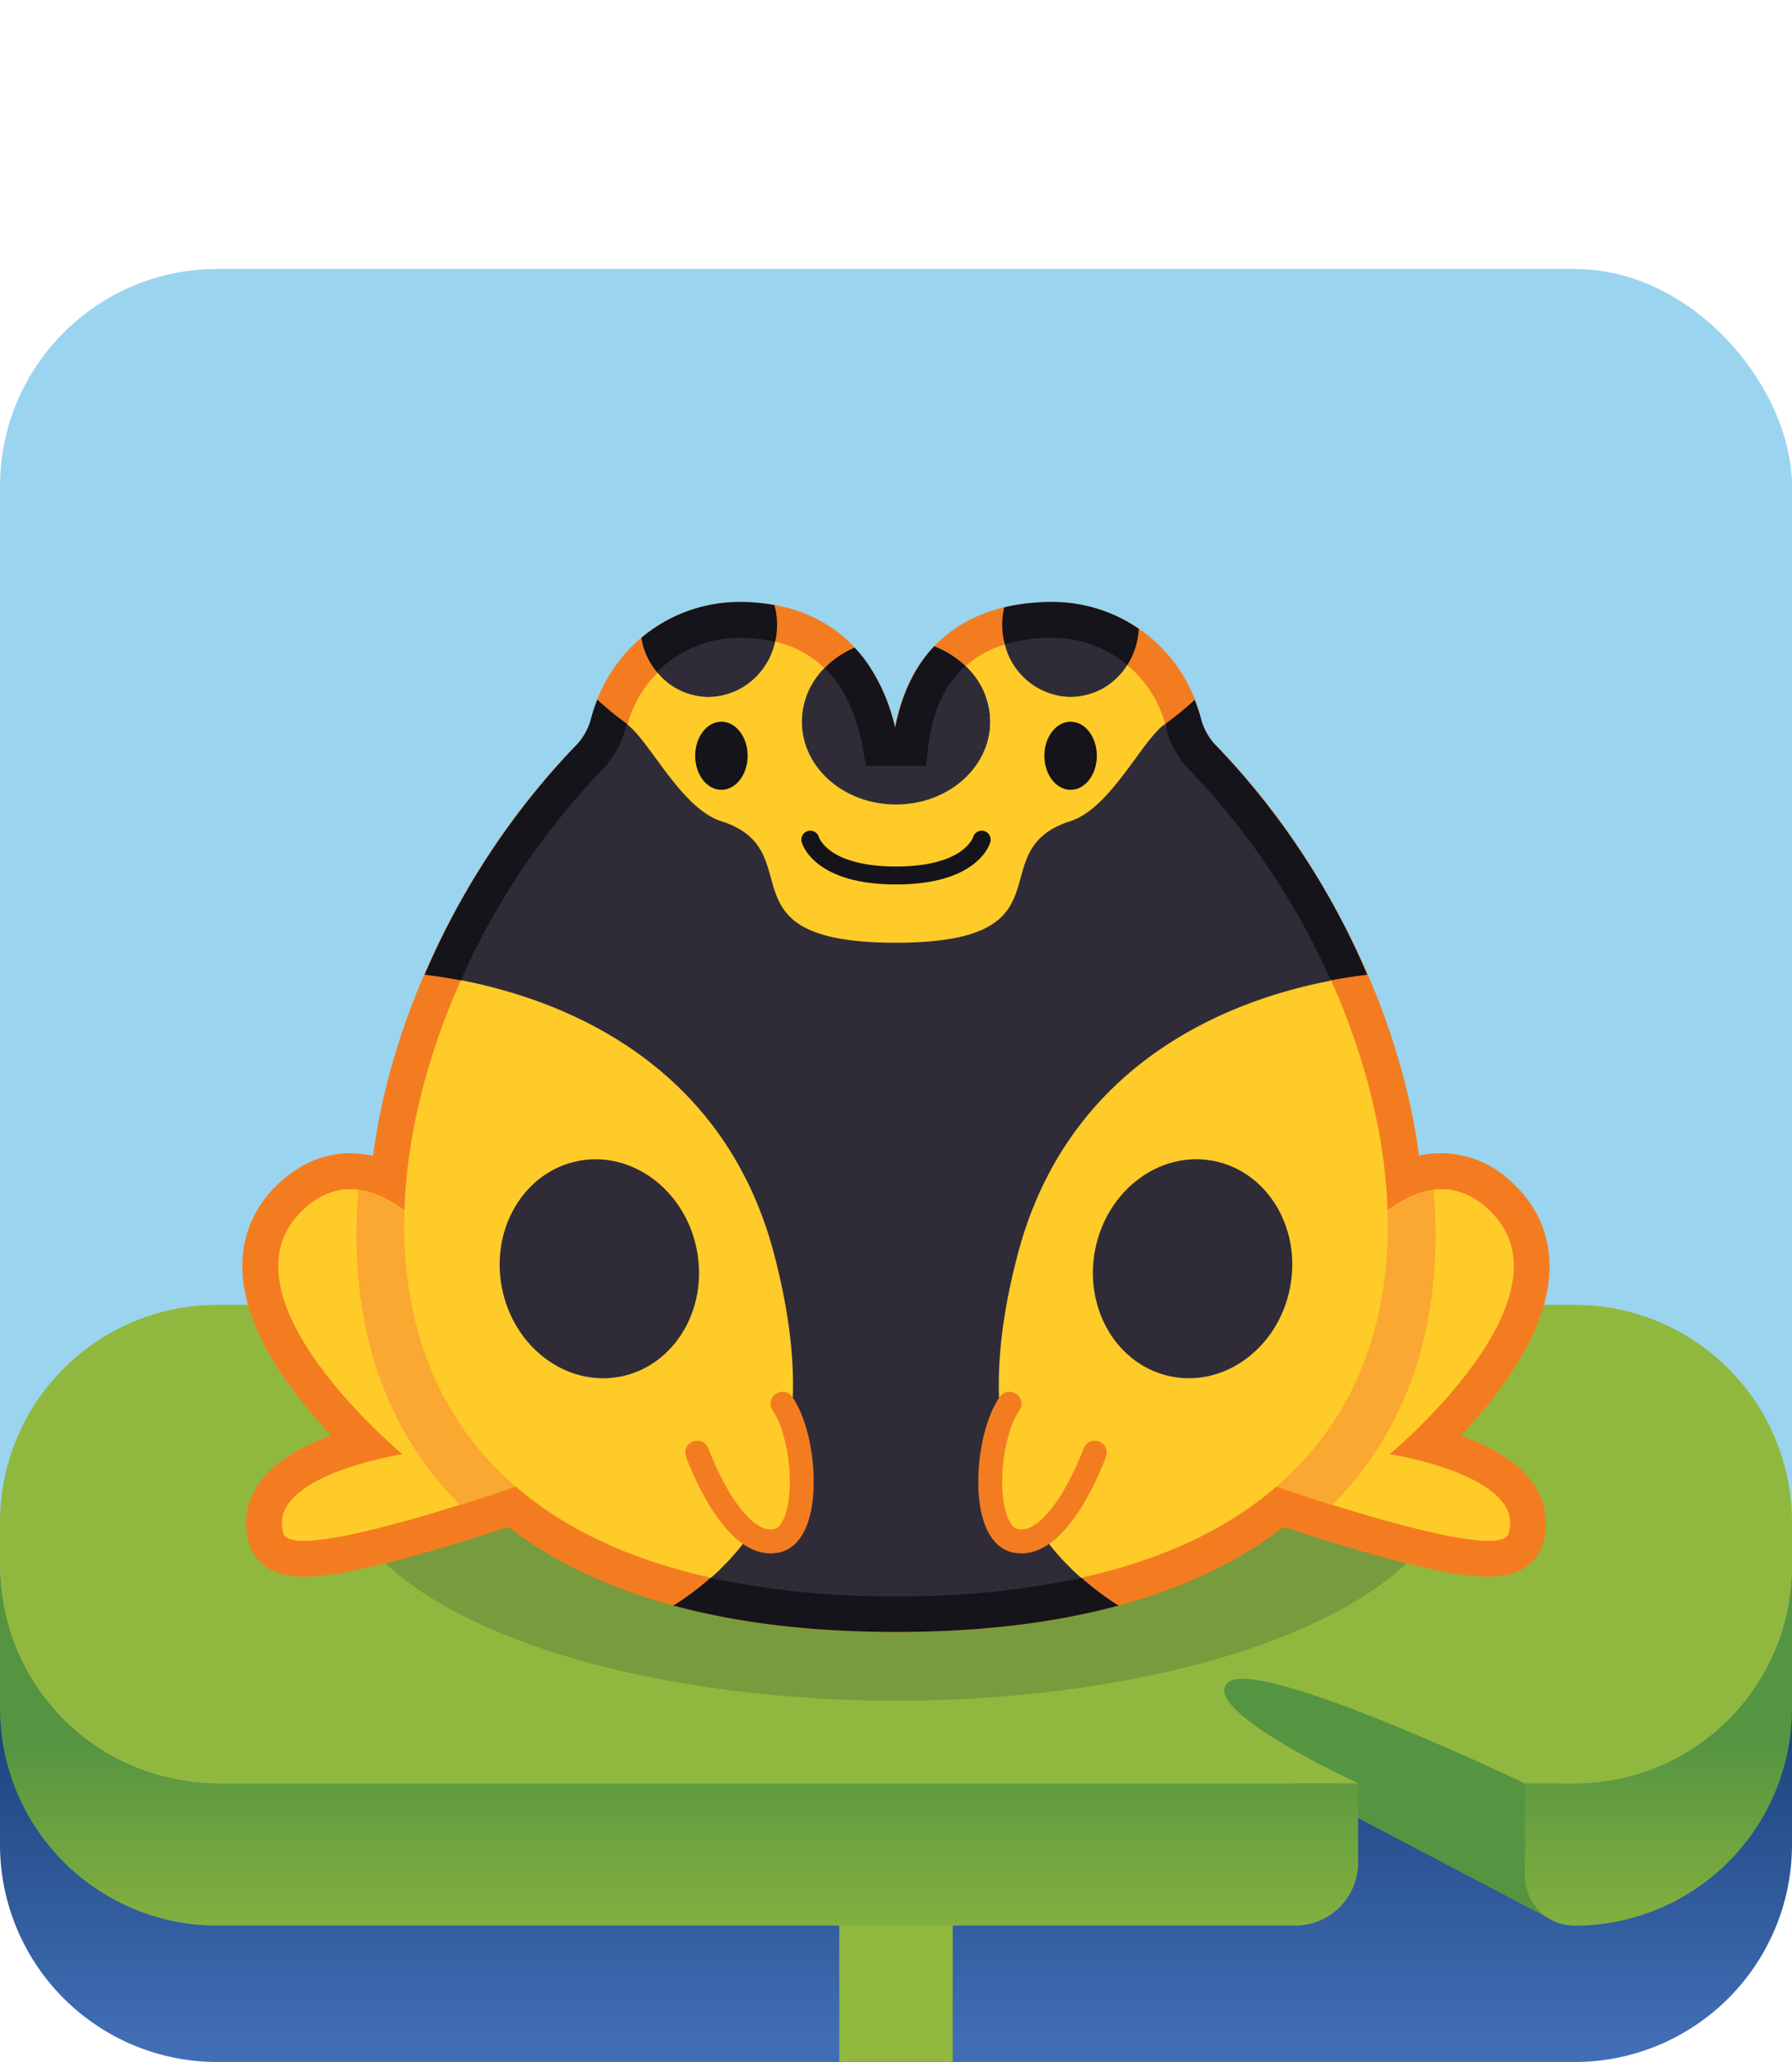 <svg id="Layer_1" data-name="Layer 1" xmlns="http://www.w3.org/2000/svg" xmlns:xlink="http://www.w3.org/1999/xlink" viewBox="0 0 300 345"><defs><style>.cls-1{fill:url(#linear-gradient);}.cls-2{fill:#9bd4ee;}.cls-15,.cls-3,.cls-9{fill:none;}.cls-3{stroke:#90b83e;stroke-width:19px;}.cls-14,.cls-15,.cls-3,.cls-9{stroke-miterlimit:10;}.cls-4{fill:#559441;}.cls-5{fill:url(#linear-gradient-2);}.cls-6{fill:url(#linear-gradient-3);}.cls-7{fill:#90b83e;}.cls-8{fill:#789b3e;}.cls-14,.cls-9{stroke:#f47c20;}.cls-14,.cls-15,.cls-9{stroke-linecap:round;}.cls-9{stroke-width:12px;}.cls-10{fill:#15141a;}.cls-11,.cls-14{fill:#ffcb29;}.cls-12{fill:#faa831;}.cls-13{fill:#2f2c38;}.cls-14{stroke-width:4px;}.cls-15{stroke:#15141a;stroke-width:3px;}</style><linearGradient id="linear-gradient" x1="150" y1="356.11" x2="150" y2="161.16" gradientUnits="userSpaceOnUse"><stop offset="0.07" stop-color="#416eb5"/><stop offset="0.54" stop-color="#032657"/></linearGradient><linearGradient id="linear-gradient-2" x1="113.69" y1="330.87" x2="113.69" y2="290.99" gradientUnits="userSpaceOnUse"><stop offset="0" stop-color="#90b83e"/><stop offset="1" stop-color="#559441"/></linearGradient><linearGradient id="linear-gradient-3" x1="277.64" y1="330.87" x2="277.64" y2="290.99" xlink:href="#linear-gradient-2"/></defs><g id="underwater_3" data-name="underwater 3"><path class="cls-1" d="M263.62,345H36.38A36.38,36.38,0,0,1,0,308.62V259.14H300v49.48A36.38,36.38,0,0,1,263.62,345Z"/><rect class="cls-2" y="45" width="300" height="253.39" rx="36.38"/><line class="cls-3" x1="150" y1="314.53" x2="150" y2="344.97"/><polygon class="cls-4" points="262.56 298.9 259.66 321.17 199.89 289.74 207.05 276.4 262.56 298.9"/><path class="cls-5" d="M0,262v23.8a36.38,36.38,0,0,0,36.38,36.38H216.84a10.54,10.54,0,0,0,10.53-10.53V298.39h-191A36.38,36.38,0,0,1,0,262Z"/><path class="cls-6" d="M263.62,298.39h-8.33v15.47a8.33,8.33,0,0,0,8.33,8.33A36.38,36.38,0,0,0,300,285.81V262A36.38,36.38,0,0,1,263.62,298.39Z"/><path class="cls-7" d="M263.62,218.32H36.38A36.38,36.38,0,0,0,0,254.7V262a36.38,36.38,0,0,0,36.38,36.38h191S200.56,286,205.58,281.51s49.71,16.88,49.71,16.88h8.33A36.38,36.38,0,0,0,300,262V254.7A36.38,36.38,0,0,0,263.62,218.32Z"/><ellipse class="cls-8" cx="150" cy="246.39" rx="93.17" ry="38.16"/><path class="cls-9" d="M232.63,243.3s32.67-27.06,16.08-41.36a10.92,10.92,0,0,0-12.2-1.92h0c-.36.15-.7.31-1,.49l-.18.09c-.3.16-.59.32-.87.49l-.16.1a23.27,23.27,0,0,0-2,1.34c-.83-26.21-14.64-54.63-32.59-73.2-.13-.14-.27-.27-.41-.41a16.15,16.15,0,0,1-4.15-7.49,19.54,19.54,0,0,0-18.93-14.72c-22.89,0-20.34,21.43-21.36,21.43h-9.7c-1,0-.13-21.43-21.36-21.43a19.54,19.54,0,0,0-18.93,14.72,16.15,16.15,0,0,1-4.15,7.49l-.41.41c-18,18.57-31.76,47-32.59,73.2a22.55,22.55,0,0,0-2-1.34l-.15-.09c-.29-.18-.59-.34-.89-.5l-.16-.09c-3.92-2-8.62-2.58-13.26,1.42C34.7,216.24,67.37,243.3,67.37,243.3s-22.93,3.57-19.91,13.28c1.2,3.84,21.74-2.21,34.87-6.51l.22-.07,2.25-.75.07,0,.95-.32.21-.07.31-.11c13,11.2,33.46,18.32,63.66,18.32s50.67-7.12,63.66-18.32l.31.11.21.07.95.32.07,0,2.25.75.22.07c13.13,4.3,33.67,10.35,34.87,6.51C255.56,246.87,232.63,243.3,232.63,243.3Z"/><path class="cls-10" d="M165.74,120.75c0-5.63-3.84-10.47-9.34-12.62-3,3.16-5.33,7.56-6.55,13.65a31.18,31.18,0,0,0-4.5-10.59,23.25,23.25,0,0,0-2.28-2.84c-5.22,2.25-8.81,7-8.81,12.4,0,7.63,7,13.82,15.74,13.82S165.74,128.38,165.74,120.75Z"/><path class="cls-10" d="M107.38,106.71a11.65,11.65,0,0,0,11.25,9.89c6.33,0,11.46-5.42,11.46-12.1a12.51,12.51,0,0,0-.44-3.26,32.17,32.17,0,0,0-5.86-.52A25.49,25.49,0,0,0,107.38,106.71Z"/><path class="cls-10" d="M179.23,116.6c6.1,0,11.07-5,11.42-11.39a25.48,25.48,0,0,0-14.44-4.49,35.48,35.48,0,0,0-8.09.89,13.06,13.06,0,0,0-.34,2.89C167.78,111.18,172.91,116.6,179.23,116.6Z"/><path class="cls-10" d="M96,125.17a127.8,127.8,0,0,0-24.91,37.92,85.19,85.19,0,0,1,12,2.3,115.17,115.17,0,0,1,21.5-31.89l.33-.33a22,22,0,0,0,5.29-8.76A50.7,50.7,0,0,1,100,117.05,28.27,28.27,0,0,0,99,120a10.26,10.26,0,0,1-2.57,4.73C96.3,124.85,96.14,125,96,125.17Z"/><path class="cls-10" d="M187.26,268.63a46.34,46.34,0,0,1-11.16-9.78,143.89,143.89,0,0,1-26.1,2.2,143.89,143.89,0,0,1-26.1-2.2,46.34,46.34,0,0,1-11.16,9.78c10.84,2.94,23.29,4.42,37.26,4.42S176.42,271.57,187.26,268.63Z"/><path class="cls-10" d="M195.07,133.19l.32.32a115.41,115.41,0,0,1,21.5,31.88,84.83,84.83,0,0,1,12-2.3A127.4,127.4,0,0,0,204,125.18l-.49-.5A10.17,10.17,0,0,1,201,120a28.27,28.27,0,0,0-1-2.91,50.7,50.7,0,0,1-10.25,7.36A22,22,0,0,0,195.07,133.19Z"/><path class="cls-11" d="M226,209.08s11.57-16.76,22.73-7.14c16.59,14.3-16.08,41.36-16.08,41.36s22.93,3.57,19.91,13.28c-1.77,5.67-45.7-10.22-45.7-10.22"/><path class="cls-11" d="M74,209.08s-11.57-16.76-22.73-7.14C34.7,216.24,67.37,243.3,67.37,243.3s-22.93,3.57-19.91,13.28c1.77,5.67,45.7-10.22,45.7-10.22"/><path class="cls-12" d="M74,209.07s-6.25-9-14-10C58.31,218.8,62.93,237.77,77,251.79c8.83-2.76,16.2-5.43,16.2-5.43Z"/><path class="cls-12" d="M240,199.06c-7.75,1-14,10-14,10l-19.14,37.29s7.37,2.67,16.2,5.43C237.07,237.77,241.69,218.8,240,199.06Z"/><path class="cls-11" d="M222.78,163.89l-26.57-2.29-1.07-40.16a19.57,19.57,0,0,0-6.44-10.18h0a11.62,11.62,0,0,1-2.79,3l-.13.1a11.71,11.71,0,0,1-1,.69l-.08.05a12.55,12.55,0,0,1-1.22.6l-.1,0c-.36.14-.72.27-1.1.38l-.36.09c-.31.08-.62.14-.94.19l-.38.06a11.72,11.72,0,0,1-1.33.09,9.77,9.77,0,0,1-1.08-.06l-.34,0c-.24,0-.48-.07-.71-.12l-.4-.09-.63-.17-.4-.13-.61-.23-.36-.15c-.27-.13-.53-.26-.78-.4s-.32-.18-.47-.28l-.49-.31-.44-.33-.36-.29c-.15-.12-.3-.26-.45-.39l-.28-.27c-.15-.15-.31-.31-.45-.47l-.18-.21a12.57,12.57,0,0,1-1.48-2.12l0,0c-.13-.25-.26-.5-.37-.76l-.08-.16c-.11-.25-.21-.51-.3-.77l-.06-.16c-.09-.27-.17-.55-.25-.83a17.59,17.59,0,0,0-6.62,3.62h0a13.92,13.92,0,0,1,1.68,1.93l.1.14c.2.29.4.59.58.89a1.18,1.18,0,0,0,.11.19c.19.34.37.68.53,1a.08.08,0,0,1,0,.05,11.25,11.25,0,0,1,.45,1.14,1.72,1.72,0,0,1,.07.21c.1.31.18.62.25.93,0,.12.06.24.08.36.06.28.1.57.14.86,0,.12,0,.23.05.35,0,.4.06.81.06,1.22,0,7.63-7,13.82-15.74,13.82s-15.74-6.19-15.74-13.82a11.12,11.12,0,0,1,.06-1.16c0-.12,0-.24,0-.35a7.58,7.58,0,0,1,.13-.81c0-.12,0-.25.07-.37s.14-.54.21-.8l.09-.3c.12-.36.25-.72.4-1.07v0c.15-.34.31-.68.49-1l.15-.26c.14-.26.29-.5.45-.74l.18-.27c.18-.26.36-.51.56-.75l.13-.17c.25-.3.53-.58.81-.86a17.57,17.57,0,0,0-8.29-4.43,12.45,12.45,0,0,1-2,4.42l-.06.09c-.16.22-.33.43-.51.64,0,.06-.09.12-.14.17s-.34.38-.52.56l-.2.19c-.18.17-.35.33-.54.49a1.84,1.84,0,0,1-.22.17,10.83,10.83,0,0,1-1,.75l-.35.22-.44.23-.5.26-.43.18-.56.22-.43.14-.61.16-.41.1c-.24.05-.47.08-.71.11l-.35.05a10,10,0,0,1-1.1.06,11.48,11.48,0,0,1-1.17-.07l-.35,0c-.27,0-.54-.08-.81-.14l-.37-.09c-.26-.07-.53-.15-.78-.24l-.31-.1a8.65,8.65,0,0,1-1-.42l0,0a10.83,10.83,0,0,1-1-.59l-.06,0c-.3-.2-.6-.41-.88-.63l-.15-.13q-.39-.31-.75-.66a.8.8,0,0,1-.13-.13c-.27-.27-.53-.55-.78-.85h0a19.52,19.52,0,0,0-5.15,9L104,164.15,77.16,164c-17.61,39.4-14.5,87.58,42,100L150,256.58,180.89,264C237.4,251.59,240.45,203.32,222.78,163.89Z"/><path class="cls-13" d="M119,264a143.38,143.38,0,0,0,31,3.08A143.38,143.38,0,0,0,181,264c-14-12.32-16.91-30-10.68-53.92,8.55-32.85,36.36-42.93,52.48-46a122.27,122.27,0,0,0-23.14-34.69c-.13-.14-.27-.27-.41-.41a16.15,16.15,0,0,1-4.15-7.49,3.37,3.37,0,0,0-.1-.34c-3.86,2.75-9.08,14.09-15.81,16.24-15.41,4.94.9,20.34-29.23,20.34s-13.82-15.4-29.23-20.34c-6.73-2.15-12-13.49-15.81-16.24a3.37,3.37,0,0,0-.1.34,16.15,16.15,0,0,1-4.15,7.49l-.41.41A122.27,122.27,0,0,0,77.16,164c16.12,3.09,43.93,13.17,52.48,46C135.87,234,133,251.65,119,264Z"/><path class="cls-14" d="M169,234.87c-4.08,5.88-4.85,21.71,1,22.93,7.42,1.54,13.28-14.75,13.28-14.75"/><path class="cls-14" d="M131,234.87c4.08,5.88,4.85,21.71-1,22.93-7.42,1.54-13.28-14.75-13.28-14.75"/><path class="cls-15" d="M135.65,140.48s1.59,6,14.35,6,14.35-6,14.35-6"/><ellipse class="cls-10" cx="179.23" cy="126.45" rx="4.39" ry="5.7"/><ellipse class="cls-10" cx="120.77" cy="126.45" rx="4.39" ry="5.7"/><path class="cls-13" d="M165.74,120.75a12.85,12.85,0,0,0-4.12-9.31c-7.07,6.3-6.06,16.71-6.77,16.71h-9.7c-.7,0-.51-10-7.12-16.37a12.8,12.8,0,0,0-3.77,9c0,7.63,7,13.82,15.74,13.82S165.74,128.38,165.74,120.75Z"/><path class="cls-13" d="M118.63,116.6a11.6,11.6,0,0,0,11.11-9.21,25.51,25.51,0,0,0-6-.67A19.41,19.41,0,0,0,110,112.44,11.16,11.16,0,0,0,118.63,116.6Z"/><path class="cls-13" d="M188.7,111.26a19.44,19.44,0,0,0-12.49-4.54,27.33,27.33,0,0,0-8,1.09,11.57,11.57,0,0,0,11,8.79A11.24,11.24,0,0,0,188.7,111.26Z"/><ellipse class="cls-13" cx="199.66" cy="212.28" rx="18.38" ry="16.62" transform="translate(-46.96 367.55) rotate(-78.95)"/><ellipse class="cls-13" cx="100.34" cy="212.28" rx="16.62" ry="18.38" transform="translate(-38.83 23.17) rotate(-11.05)"/></g></svg>